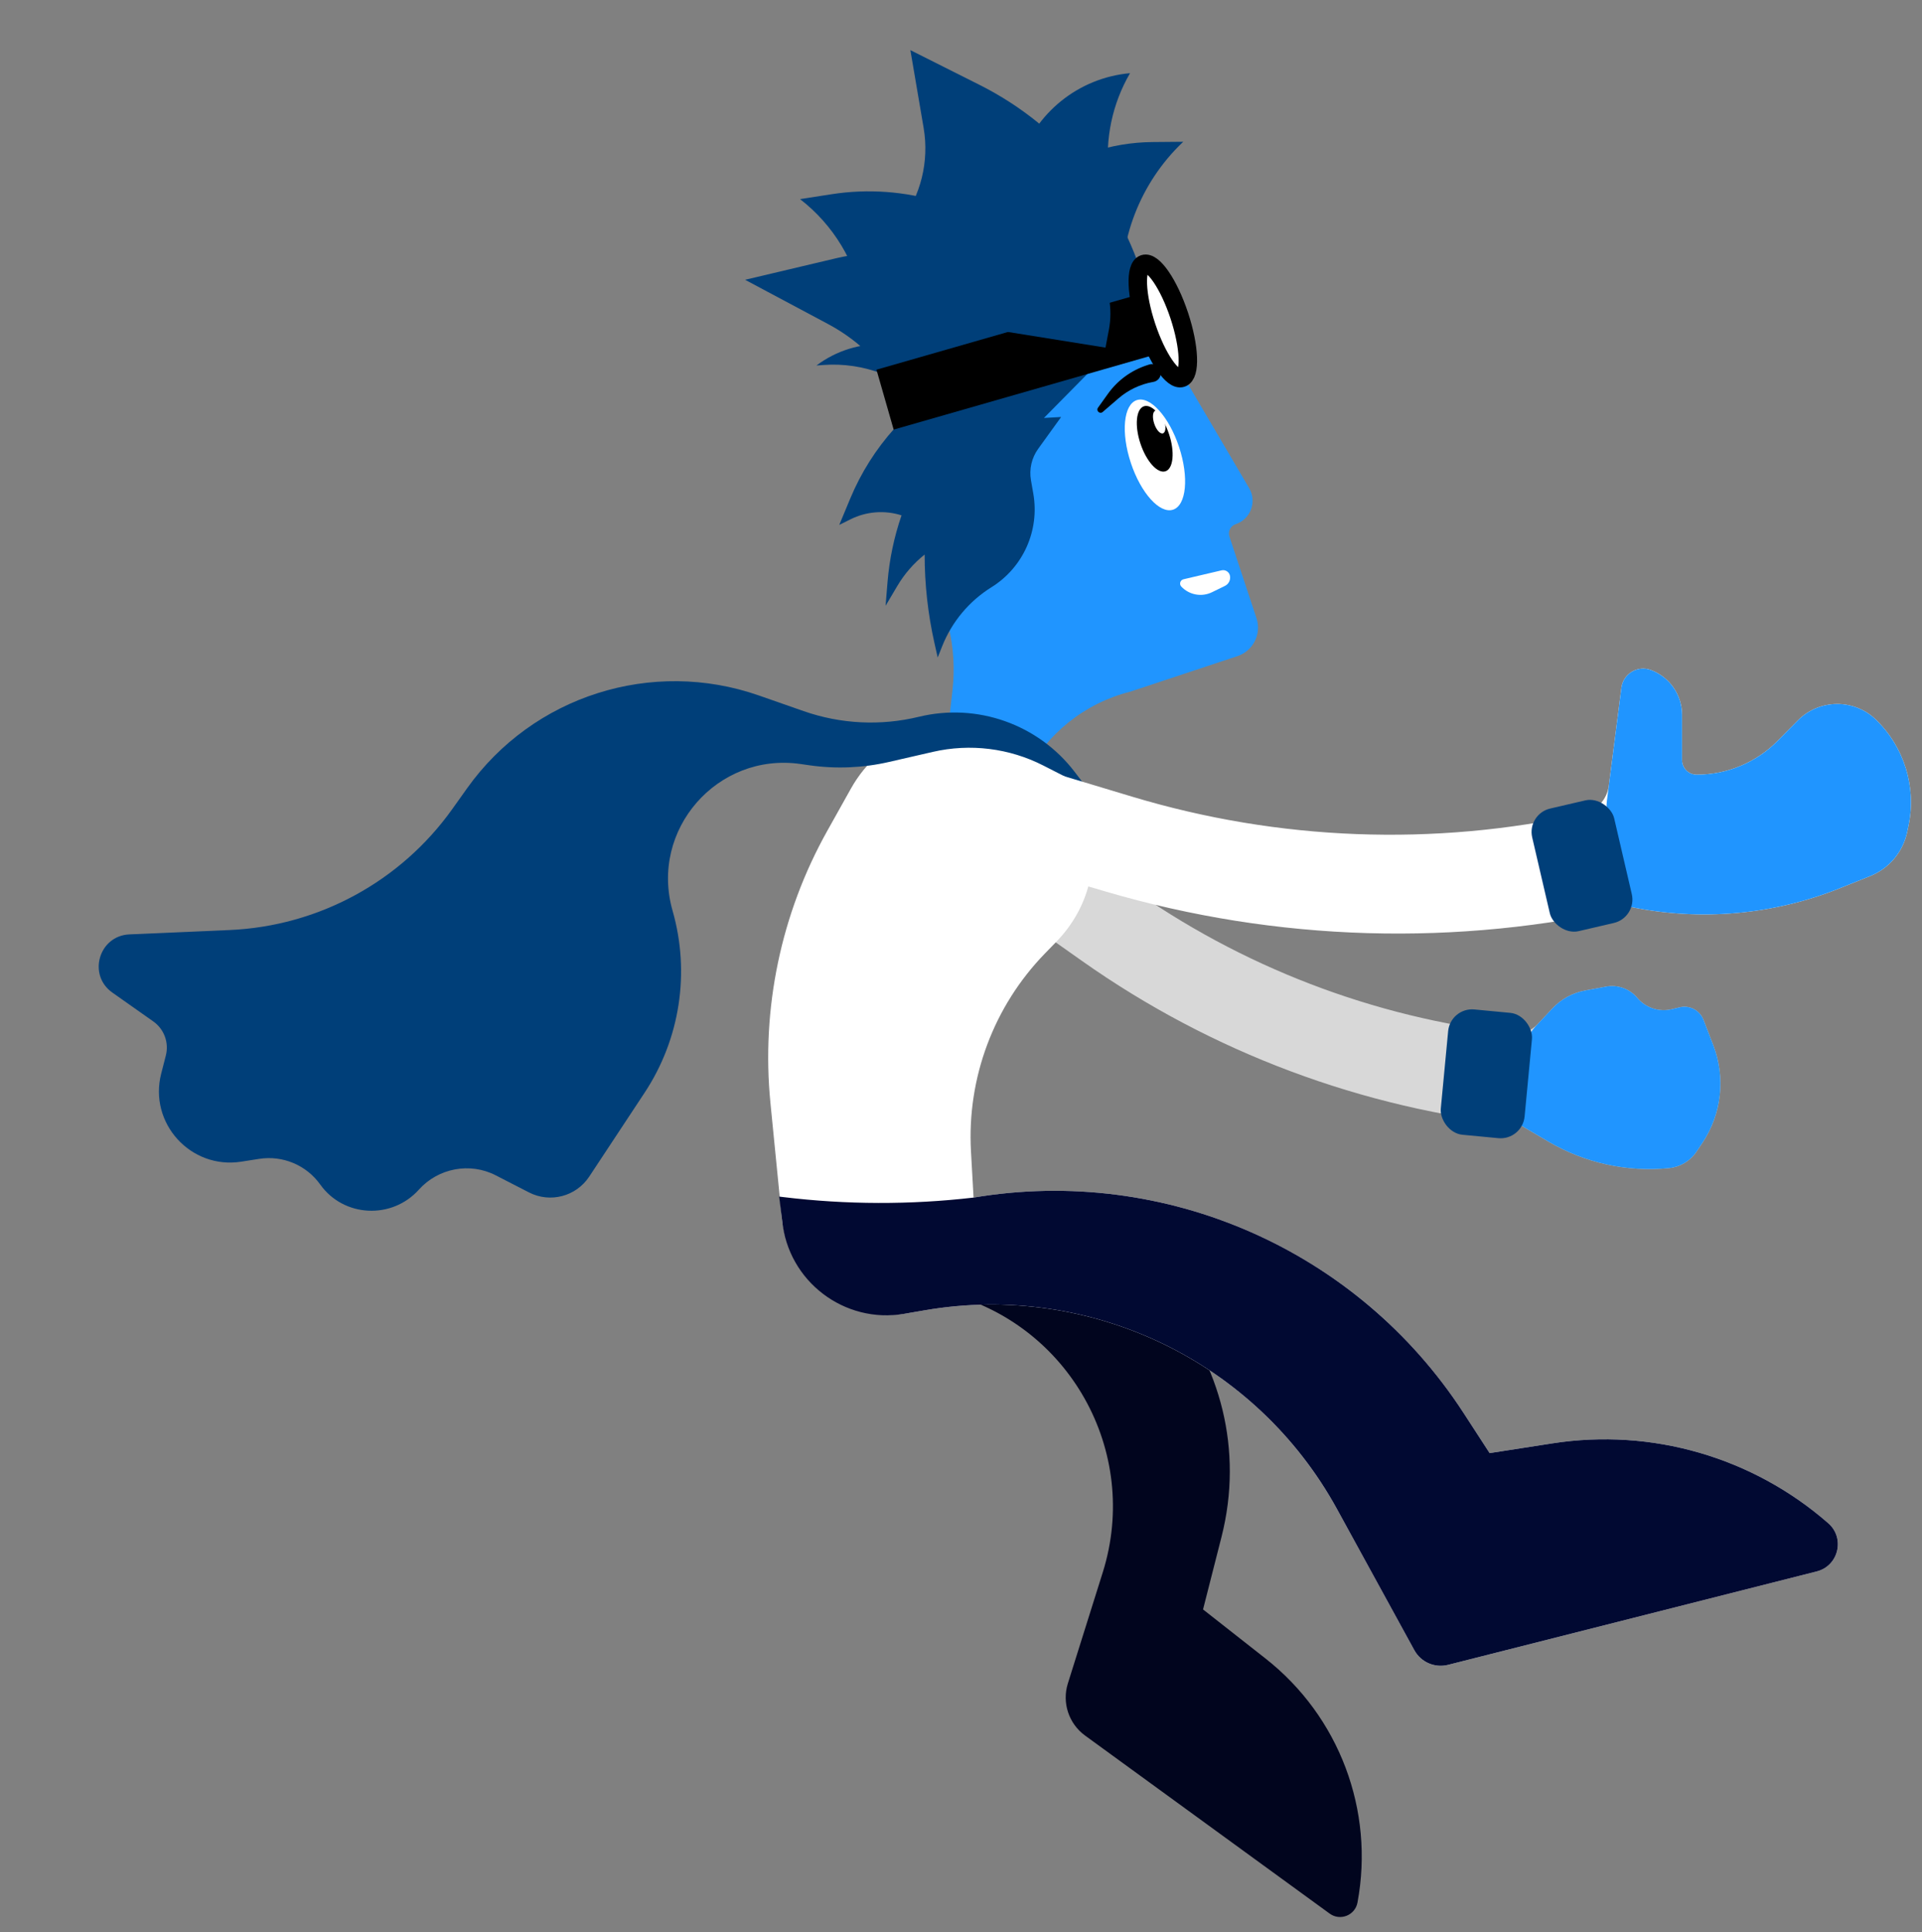 <svg width="959" height="964" viewBox="0 0 959 964" fill="none" xmlns="http://www.w3.org/2000/svg">
<rect x="0" y="0" width="959" height="964" fill="#808080" stroke="none"/>
<path d="M562.334 441.705L508.495 403.148C496.437 394.512 479.465 399.952 474.673 413.988C471.501 423.279 474.831 433.55 482.852 439.212L539.888 479.474C604.541 525.111 679.864 553.316 758.591 561.367L772.58 569.597C790.746 580.284 811.839 584.918 832.812 582.829C838.348 582.278 843.349 579.285 846.451 574.667L849.37 570.322C859.042 555.925 861.088 537.717 854.853 521.532L849.963 508.841C848.133 504.09 843.07 501.428 838.118 502.612L834.139 503.563C827.782 505.084 821.112 502.88 816.911 497.872C813.114 493.344 807.173 491.21 801.362 492.287L790.936 494.22C784.655 495.384 778.911 498.53 774.549 503.196L767.297 510.952C764.062 514.412 759.374 516.137 754.668 515.605C685.337 507.777 619.058 482.33 562.334 441.705Z" fill="#D8D8D8"/>
<path d="M774.549 503.196L766.051 512.285C763.529 514.982 761.997 518.455 761.705 522.136L758.591 561.367L772.58 569.597C790.746 580.284 811.84 584.918 832.812 582.829C838.348 582.278 843.349 579.285 846.452 574.667L849.371 570.322C859.042 555.925 861.088 537.717 854.853 521.532L849.963 508.841C848.133 504.091 843.07 501.428 838.119 502.612L834.139 503.564C827.782 505.084 821.112 502.88 816.911 497.872C813.114 493.344 807.173 491.21 801.362 492.287L790.936 494.22C784.655 495.384 778.912 498.53 774.549 503.196Z" fill="#2095FF"/>
<path d="M600.267 803.044L609.471 766.901C631.716 679.555 561.638 596.169 471.767 603.044V645.044C533.269 660.216 569.212 724.138 550.224 784.571L532.823 839.952C529.801 849.568 533.255 860.039 541.404 865.97L663.458 954.812C668.705 958.632 676.141 955.673 677.33 949.293C685.897 903.346 668.229 856.443 631.477 827.566L600.267 803.044Z" fill="#01051E"/>
<path d="M475.273 344.159L472.776 366.409L467.445 394.267L500.822 408.346L511.618 386.987C522.159 366.132 541.218 350.867 563.871 345.135L617.436 327.378C625.285 324.776 629.538 316.304 626.937 308.456L613.436 267.729C612.586 265.167 613.975 262.401 616.538 261.551C623.994 259.079 627.272 250.36 623.29 243.588L582.364 173.996L449.553 212.563L473.384 313.01C475.803 323.207 476.442 333.745 475.273 344.159Z" fill="#2095FF"/>
<path d="M399.182 99.345L415.029 96.894C451.49 91.254 488.53 102.581 515.601 127.65L431.426 155.553L430.685 151.387C427.009 130.73 415.78 112.18 399.182 99.345Z" fill="#003F79"/>
<path d="M508.598 81.022L503.989 95.693L556.099 112.912L553.214 86.746C551.29 69.295 555.014 51.687 563.84 36.51C538.127 38.832 516.335 56.392 508.598 81.022Z" fill="#003F79"/>
<path d="M559.838 148.929L560.073 152.396L497.804 104.591L517.347 90.154C534.057 77.81 554.241 71.064 575.015 70.88L590.381 70.743L590.008 71.1C568.915 91.291 557.865 119.797 559.838 148.929Z" fill="#003F79"/>
<path d="M454.243 25.013L488.796 42.378C530.66 63.417 561.288 101.641 572.696 147.083L440.652 190.855L436.208 171.688C431.308 150.552 436.08 128.332 449.228 111.072C459.484 97.609 463.693 80.494 460.851 63.81L454.243 25.013Z" fill="#003F79"/>
<path d="M441.768 171.735L452.528 172.223L440.224 186.484C430.873 182.879 420.839 181.387 410.843 182.115L407.377 182.367C417.257 174.935 429.417 171.176 441.768 171.735Z" fill="#003F79"/>
<path d="M479.127 136.255L497.56 145.687L507.833 163.42L445.29 188.455L435.059 178.042C428.652 171.521 421.288 166.014 413.221 161.712L371.767 139.606L417.432 128.799C438.23 123.876 460.1 126.52 479.127 136.255Z" fill="#003F79"/>
<path d="M412.757 414.6L424.592 393.441C439.538 366.723 471.211 354.198 500.388 363.469C546.057 377.979 560.501 435.469 527.114 469.842L521.364 475.762C495.807 502.074 482.431 537.881 484.479 574.504L485.767 597.544C581.39 581.455 677.439 623.669 730.248 704.995L743.267 725.044L774.717 720.161C824.194 712.48 874.536 727.075 912.232 760.03C920.707 767.438 917.383 781.315 906.471 784.08L722.525 830.691C715.897 832.371 708.971 829.355 705.686 823.358L667.163 753.05C626.838 679.453 544.239 639.571 461.527 653.762L452.715 655.273C421.942 660.553 393.152 638.615 390.078 607.545L384.424 550.387C379.764 503.292 389.653 455.901 412.757 414.6Z" fill="white"/>
<path d="M461.559 653.756L451.226 655.529C421.264 660.669 393.238 639.298 390.267 609.044L388.767 597.044L390.797 597.29C422.333 601.113 454.21 601.198 485.767 597.544C581.39 581.455 677.439 623.669 730.248 704.995L743.267 725.044L774.717 720.161C824.194 712.48 874.536 727.075 912.232 760.029C920.707 767.438 917.383 781.315 906.471 784.08L722.525 830.691C715.897 832.371 708.971 829.355 705.686 823.358L667.147 753.022C626.832 679.441 544.252 639.569 461.559 653.756Z" fill="#010932"/>
<path d="M64.567 466.22L114.532 464.048C158.909 462.118 199.918 439.841 225.691 403.664L233.072 393.304C265.911 347.208 325.25 328.347 378.677 347.023L401.002 354.827C419.491 361.29 439.454 362.269 458.486 357.646C487.527 350.593 517.993 361.351 536.166 385.076L542.267 393.041L520.565 381.964C503.577 373.293 484.079 370.881 465.489 375.15L443.584 380.18C430.558 383.171 417.093 383.734 403.863 381.839L399.434 381.205C357.904 375.258 324.043 414.093 335.592 454.426C344.419 485.256 339.332 518.404 321.665 545.168L293.992 587.089C287.452 596.996 274.502 600.391 263.943 594.966L247.318 586.425C234.46 579.819 218.655 582.834 208.996 593.588C195.538 608.57 171.488 607.43 159.789 591.037C152.869 581.34 141.066 576.382 129.297 578.228L120.384 579.625C95.134 583.586 74.078 560.406 80.439 535.651L82.742 526.686C84.395 520.254 81.898 513.47 76.47 509.644L56.053 495.253C43.59 486.468 49.334 466.882 64.567 466.22Z" fill="#003F79"/>
<path d="M564.912 397.51L490.76 375.179C474.821 370.379 458.767 382.311 458.767 398.956C458.767 409.976 466.028 419.677 476.601 422.782L551.78 444.864C636.998 469.894 727.229 472.539 813.767 452.544C848.661 459.719 884.895 456.471 917.958 443.205L933.167 437.102C942.601 433.317 949.521 425.07 951.61 415.122L952.251 412.07C956.305 392.764 950.148 372.729 935.95 359.033C925.04 348.507 907.694 348.71 897.032 359.488L886.93 369.7C876.267 380.479 861.735 386.544 846.573 386.544C842.538 386.544 839.267 383.273 839.267 379.237V356.686C839.267 346.687 833.033 337.747 823.65 334.291C817.055 331.861 809.913 336.191 809.018 343.162L802.756 391.944C801.863 398.902 796.696 404.549 789.845 406.057C715.366 422.442 637.933 419.5 564.912 397.51Z" fill="white"/>
<path d="M809.018 343.162L801.753 399.755C801.432 402.258 801.587 404.8 802.211 407.245L813.767 452.544C848.661 459.719 884.895 456.471 917.958 443.205L933.167 437.102C942.601 433.317 949.521 425.07 951.61 415.122L952.251 412.07C956.305 392.764 950.148 372.729 935.95 359.033C925.04 348.507 907.694 348.71 897.032 359.488L886.93 369.7C876.267 380.479 861.735 386.544 846.573 386.544C842.538 386.544 839.267 383.273 839.267 379.237V356.686C839.267 346.687 833.033 337.747 823.65 334.291C817.055 331.861 809.913 336.191 809.018 343.162Z" fill="#2095FF"/>
<path d="M446.339 213.744L447.373 212.593L547.074 182.002L520.886 208.54L529.463 208.067L518.011 223.94C514.748 228.463 513.449 234.111 514.409 239.604L515.58 246.311C518.787 264.676 510.525 283.149 494.699 293.003C483.582 299.924 474.972 310.221 470.129 322.388L467.871 328.063L466.25 320.847C462.996 306.356 461.355 291.55 461.355 276.699C455.907 281.046 451.294 286.347 447.742 292.344L441.872 302.255L442.838 290.459C443.768 279.103 446.117 267.909 449.83 257.137C441.407 254.461 432.273 255.171 424.363 259.114L418.755 261.911L424.26 248.693C429.595 235.881 437.06 224.065 446.339 213.744Z" fill="#003F79"/>
<rect x="437.323" y="184.464" width="145.11" height="31.095" transform="rotate(-16.011 437.323 184.464)" fill="black"/>
<ellipse cx="580.201" cy="160.154" rx="8.638" ry="29.943" transform="rotate(-18.34 580.201 160.154)" fill="white" stroke="black" stroke-width="9.213"/>
<ellipse cx="576.267" cy="226.975" rx="12.668" ry="28.792" transform="rotate(-18.34 576.267 226.975)" fill="white"/>
<ellipse cx="576.158" cy="218.928" rx="7.518" ry="17.085" transform="rotate(-18.34 576.158 218.928)" fill="black"/>
<ellipse cx="578.399" cy="210.556" rx="2.626" ry="5.969" transform="rotate(-18.34 578.399 210.556)" fill="white"/>
<path d="M552.807 196.505L547.854 203.424C546.754 204.961 548.764 206.798 550.196 205.563L558.075 198.771C562.979 194.544 568.932 191.716 575.307 190.587L575.516 190.55C577.409 190.214 578.876 188.705 579.157 186.803C579.641 183.527 576.518 180.881 573.366 181.896L572.382 182.213C564.494 184.755 557.631 189.765 552.807 196.505Z" fill="black"/>
<path d="M611.198 292.337L604.767 295.482C599.585 298.016 593.357 296.873 589.412 292.665C588.26 291.436 588.87 289.421 590.509 289.036L609.508 284.578C611.416 284.13 613.316 285.352 613.701 287.274C614.114 289.334 613.086 291.414 611.198 292.337Z" fill="white"/>
<path d="M551.6 173.446L553.294 164.516C557.31 143.34 545.028 122.463 524.567 115.687C518.877 113.802 512.831 113.237 506.889 114.035C493.203 115.872 480.769 122.97 472.23 133.822L455.392 155.222L475.182 161.191L551.6 173.446Z" fill="#003F79"/>
<rect x="761.789" y="406.149" width="42" height="62.8" rx="12" transform="rotate(-13.084 761.789 406.149)" fill="#003F79"/>
<rect x="723.702" y="502.544" width="42" height="62.8" rx="12" transform="rotate(5.423 723.702 502.544)" fill="#003F79"/>
</svg>
